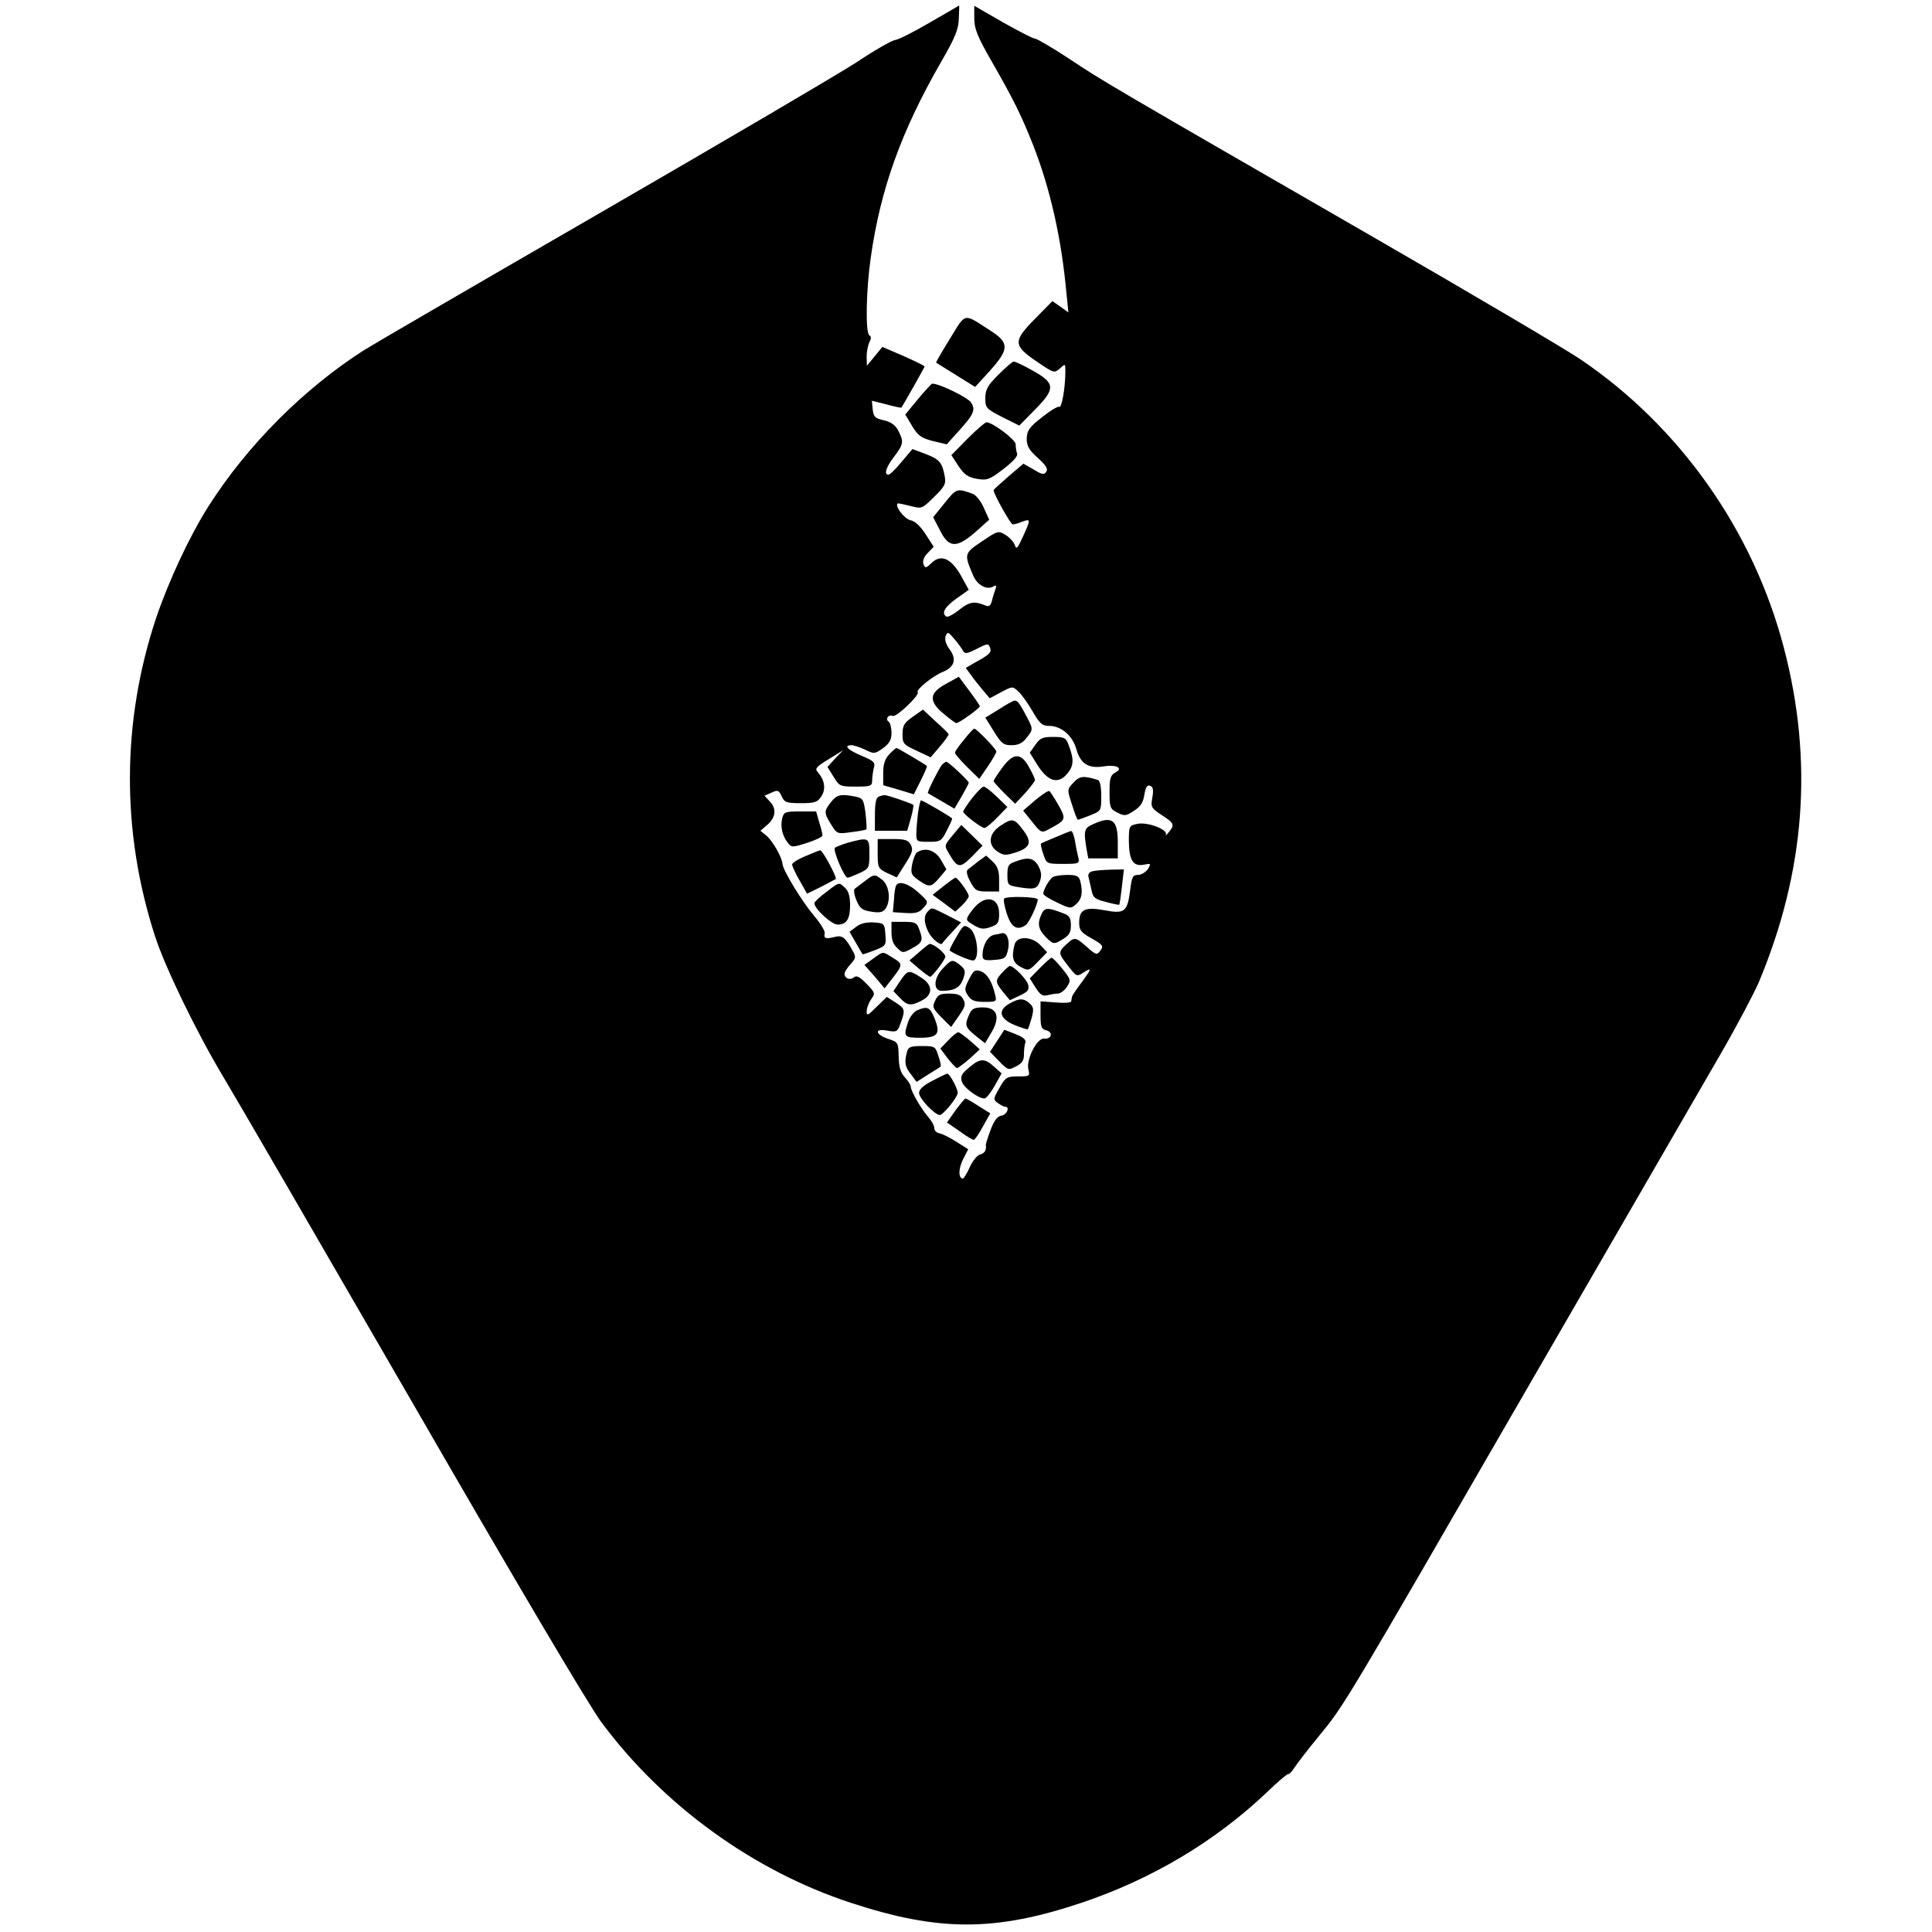 <?xml version="1.0" standalone="no"?>
<!DOCTYPE svg PUBLIC "-//W3C//DTD SVG 20010904//EN"
 "http://www.w3.org/TR/2001/REC-SVG-20010904/DTD/svg10.dtd">
<svg version="1.0" xmlns="http://www.w3.org/2000/svg"
 width="700pt" height="700pt" viewBox="0 0 700 700"
 preserveAspectRatio="xMidYMid meet">
<g transform="translate(0,700) scale(0.1,-0.1)"
fill="#000000" stroke="none">
<path d="M3370 6919 c-58 -34 -115 -63 -127 -64 -13 -2 -76 -38 -140 -81 -65
-42 -480 -286 -923 -542 -443 -256 -830 -481 -860 -500 -218 -139 -424 -345
-565 -567 -68 -107 -144 -270 -190 -406 -124 -374 -126 -771 -4 -1149 37 -115
152 -352 250 -515 40 -66 348 -597 685 -1180 365 -633 640 -1098 683 -1155
224 -302 552 -539 903 -654 319 -105 523 -105 837 0 253 85 482 221 670 399
40 39 76 69 78 67 3 -2 14 9 24 25 10 15 49 66 87 112 93 113 88 105 763 1274
327 565 640 1107 697 1205 56 97 116 211 134 252 169 403 199 803 91 1214
-111 424 -377 801 -738 1045 -55 37 -399 240 -765 451 -942 543 -963 555
-1086 637 -61 40 -117 73 -124 73 -7 0 -59 27 -116 59 l-104 60 0 -46 c0 -37
11 -65 64 -157 81 -142 105 -191 149 -301 63 -161 103 -340 121 -538 l7 -69
-29 21 -29 20 -61 -62 c-82 -83 -82 -98 3 -156 63 -43 65 -44 85 -26 20 18 20
18 20 -11 0 -58 -13 -133 -22 -128 -5 3 -33 -14 -63 -38 -46 -36 -54 -48 -55
-77 0 -27 8 -41 40 -70 29 -26 38 -40 31 -50 -8 -12 -15 -11 -46 8 l-37 21
-54 -46 c-30 -26 -54 -48 -54 -50 0 -14 62 -124 69 -124 6 0 21 4 35 10 31 11
31 9 2 -55 -19 -42 -24 -47 -29 -30 -4 11 -19 28 -34 37 -26 16 -28 15 -86
-24 -64 -43 -64 -45 -32 -121 15 -37 51 -57 76 -41 9 5 10 2 6 -10 -4 -10 -10
-29 -13 -43 -5 -18 -11 -22 -23 -17 -41 17 -58 14 -95 -15 -21 -17 -42 -28
-47 -25 -19 12 -7 34 36 65 l45 32 -28 51 c-36 63 -72 79 -106 47 -21 -20 -24
-21 -30 -5 -4 11 1 26 15 40 l22 23 -29 45 c-19 29 -38 48 -55 51 -22 5 -57
50 -47 61 2 1 22 -3 46 -9 42 -11 42 -11 86 32 39 38 44 48 39 75 -9 50 -19
62 -69 81 l-48 18 -39 -46 c-21 -26 -43 -47 -48 -47 -17 0 -9 27 21 66 34 45
35 54 15 93 -10 20 -26 32 -52 38 -33 7 -38 13 -41 40 l-3 31 52 -13 c29 -8
54 -13 55 -12 8 12 84 146 84 149 0 3 -34 19 -76 38 l-77 33 -28 -34 -28 -34
-1 33 c0 18 5 42 10 52 7 13 7 21 0 25 -15 9 -12 164 5 282 35 248 111 459
255 709 51 88 63 118 64 157 1 26 2 47 1 47 0 0 -47 -28 -105 -61z m118 -2275
c8 -14 13 -14 51 5 38 20 42 20 48 5 7 -18 -2 -26 -57 -56 l-31 -18 20 -27
c11 -16 31 -40 44 -56 l23 -27 41 22 c41 22 42 22 62 3 12 -10 35 -43 52 -72
26 -45 35 -53 60 -53 44 0 85 -35 99 -85 15 -52 43 -70 97 -62 48 8 75 -6 44
-22 -18 -10 -21 -21 -21 -71 0 -55 2 -61 28 -74 26 -13 31 -13 60 6 24 15 34
30 38 58 5 28 10 37 21 33 11 -4 13 -15 8 -43 -6 -34 -4 -38 34 -63 46 -30 48
-35 25 -63 -8 -10 -13 -14 -10 -8 9 18 -67 47 -103 39 -30 -6 -31 -8 -31 -63
1 -69 15 -92 54 -85 26 5 27 5 15 -16 -8 -11 -24 -21 -36 -21 -19 0 -22 -7
-28 -53 -10 -81 -20 -89 -93 -75 -72 13 -92 3 -92 -46 0 -26 7 -35 45 -56 41
-23 44 -28 32 -44 -13 -17 -15 -17 -49 13 -42 37 -45 37 -75 9 -30 -28 -29
-32 8 -79 30 -38 30 -39 57 -21 30 19 27 11 -17 -48 -14 -19 -27 -38 -27 -42
-1 -5 -2 -12 -3 -16 0 -5 -26 -7 -56 -4 l-55 4 0 -50 c0 -42 3 -51 21 -55 26
-7 19 -33 -8 -30 -26 3 -66 -77 -57 -112 6 -24 4 -25 -37 -25 -41 0 -46 -3
-68 -42 -23 -40 -23 -42 -5 -55 10 -7 21 -13 26 -13 18 0 6 -29 -13 -32 -15
-2 -27 -17 -40 -52 -10 -27 -18 -51 -17 -55 2 -19 -4 -29 -21 -34 -10 -2 -27
-23 -37 -45 -10 -23 -22 -42 -25 -42 -17 0 -17 35 0 69 l19 37 -44 28 c-24 15
-52 29 -61 30 -10 2 -18 10 -18 19 0 9 -10 26 -21 39 -25 28 -64 95 -64 110 0
7 -10 22 -21 34 -16 17 -22 37 -23 75 -1 50 -2 53 -35 64 -50 16 -55 40 -7 31
32 -6 37 -4 45 16 22 59 22 62 -13 85 l-33 21 -37 -36 c-31 -31 -36 -34 -36
-17 0 12 7 31 16 44 16 22 15 24 -17 57 -24 25 -36 31 -45 23 -15 -12 -34 -4
-34 13 0 7 10 22 22 35 18 20 20 26 9 45 -28 52 -39 61 -68 53 -32 -8 -39 -5
-35 14 2 7 -15 35 -37 61 -45 53 -114 166 -116 190 -2 25 -36 84 -59 103 l-21
17 21 18 c34 27 39 60 15 86 l-21 23 25 11 c23 11 27 9 37 -13 10 -22 17 -25
69 -25 51 0 61 3 75 25 17 26 12 58 -12 86 -13 14 -8 20 38 48 l53 33 -29 -30
-28 -31 22 -35 c21 -35 24 -36 81 -36 54 0 59 2 59 23 0 12 3 32 6 45 6 20 0
25 -45 44 -50 21 -66 38 -36 38 8 0 30 -7 49 -16 33 -16 35 -16 65 5 24 18 31
30 31 56 0 19 -5 37 -10 40 -14 9 -1 28 15 21 13 -5 99 77 90 86 -8 8 54 59
92 74 42 18 50 46 23 82 -13 18 -18 35 -14 47 7 17 9 16 30 -8 13 -15 27 -34
32 -43z"/>
<path d="M3427 4522 c-61 -33 -63 -63 -7 -109 21 -18 42 -33 45 -33 10 0 85
54 85 61 0 3 -17 28 -38 56 l-38 51 -47 -26z"/>
<path d="M3665 4457 c-11 -5 -37 -21 -57 -34 l-38 -23 31 -50 c27 -44 35 -50
64 -50 24 0 39 7 54 26 26 33 26 31 -7 92 -24 45 -30 49 -47 39z"/>
<path d="M3307 4403 c-31 -22 -37 -32 -37 -63 0 -34 3 -38 51 -60 l51 -24 33
39 c19 22 33 42 32 45 -1 3 -23 25 -48 47 l-45 42 -37 -26z"/>
<path d="M3493 4320 c-18 -21 -33 -43 -33 -47 0 -5 20 -28 44 -52 l44 -43 31
45 c17 25 31 50 31 54 0 9 -72 83 -80 83 -3 0 -20 -18 -37 -40z"/>
<path d="M3751 4301 l-20 -28 28 -45 c38 -60 75 -71 108 -31 24 29 25 51 4
106 -9 24 -16 27 -55 27 -38 0 -48 -4 -65 -29z"/>
<path d="M3222 4267 c-16 -17 -22 -36 -22 -68 l0 -44 55 -16 56 -17 25 50 c14
28 24 51 22 53 -8 7 -106 65 -110 65 -2 0 -14 -10 -26 -23z"/>
<path d="M3631 4218 c-17 -23 -31 -45 -31 -48 0 -3 18 -23 39 -44 l39 -38 36
38 c19 22 36 43 36 48 0 4 -10 26 -22 47 -29 53 -57 52 -97 -3z"/>
<path d="M3412 4228 c-13 -18 -54 -99 -50 -102 2 -1 24 -14 50 -29 l46 -27 26
44 c14 25 26 47 26 50 0 7 -73 75 -81 76 -4 0 -11 -6 -17 -12z"/>
<path d="M3890 4165 c-24 -25 -24 -25 -6 -80 9 -30 19 -55 21 -55 3 0 23 7 45
16 40 16 40 16 40 70 0 35 -5 56 -12 58 -52 16 -66 15 -88 -9z"/>
<path d="M3522 4108 c-18 -23 -32 -45 -32 -49 0 -9 66 -59 77 -59 5 0 26 17
46 38 l37 38 -38 37 c-21 20 -42 37 -48 37 -5 0 -24 -19 -42 -42z"/>
<path d="M3751 4101 l-44 -38 33 -41 c31 -39 34 -41 59 -27 64 34 65 36 36 88
-15 26 -30 49 -33 51 -4 2 -27 -13 -51 -33z"/>
<path d="M3011 4094 c-26 -33 -26 -38 0 -81 22 -35 23 -35 73 -28 28 3 52 8
55 10 2 2 0 29 -3 58 -7 51 -9 55 -38 61 -52 10 -66 7 -87 -20z"/>
<path d="M3183 4113 c-9 -3 -13 -26 -13 -64 l0 -59 59 0 58 0 13 45 c7 25 11
47 9 49 -9 6 -95 36 -104 35 -6 0 -16 -3 -22 -6z"/>
<path d="M3326 4054 c-3 -26 -6 -60 -6 -75 0 -28 2 -29 45 -29 42 0 46 2 65
40 11 21 20 41 20 44 0 4 -106 66 -113 66 -3 0 -7 -21 -11 -46z"/>
<path d="M2834 4035 c-7 -29 0 -63 20 -88 14 -18 16 -18 70 -1 31 10 56 22 56
27 0 5 -5 27 -12 48 l-11 39 -58 0 c-54 0 -59 -2 -65 -25z"/>
<path d="M3623 4007 c-41 -28 -45 -69 -8 -93 22 -14 29 -14 67 -2 53 18 58 38
23 83 -30 40 -38 42 -82 12z"/>
<path d="M3963 4015 c-35 -15 -37 -23 -27 -87 l7 -38 53 0 54 0 0 58 c0 81
-20 97 -87 67z"/>
<path d="M3452 3974 c-31 -37 -31 -38 -14 -66 31 -54 40 -55 83 -12 l39 40
-39 38 -38 37 -31 -37z"/>
<path d="M3825 3967 c-27 -11 -52 -22 -53 -23 -2 -1 1 -19 8 -38 12 -36 12
-36 72 -36 57 0 60 1 55 23 -3 12 -9 39 -12 60 -4 20 -10 37 -14 36 -3 0 -28
-10 -56 -22z"/>
<path d="M3073 3947 c-23 -7 -44 -15 -48 -19 -8 -8 34 -108 46 -108 5 0 24 8
44 17 34 16 35 19 35 70 0 59 -2 60 -77 40z"/>
<path d="M3180 3907 c0 -51 2 -54 34 -70 l35 -16 31 49 c26 40 29 52 20 69 -9
17 -20 21 -65 21 l-55 0 0 -53z"/>
<path d="M2918 3898 c-27 -11 -48 -25 -48 -30 0 -6 12 -32 27 -58 l27 -48 51
25 c27 14 51 27 53 28 6 5 -48 105 -56 104 -4 0 -28 -10 -54 -21z"/>
<path d="M3323 3912 c-6 -4 -14 -23 -18 -43 -6 -33 -4 -39 23 -58 39 -27 45
-27 76 9 l25 30 -20 35 c-21 35 -56 46 -86 27z"/>
<path d="M3544 3879 c-16 -13 -33 -26 -38 -30 -6 -5 -2 -23 10 -44 17 -32 23
-35 61 -35 l43 0 0 43 c0 33 -6 49 -23 65 l-24 22 -29 -21z"/>
<path d="M3678 3878 c-24 -8 -28 -15 -28 -48 0 -36 2 -38 38 -44 61 -10 70 -7
80 22 7 20 5 34 -6 55 -17 29 -38 33 -84 15z"/>
<path d="M3957 3843 c-11 -3 -16 -11 -13 -21 2 -9 7 -31 11 -48 5 -26 12 -32
52 -42 25 -7 47 -11 48 -10 2 2 6 31 10 66 l7 62 -49 -1 c-26 -1 -56 -3 -66
-6z"/>
<path d="M3134 3808 c-16 -12 -33 -25 -37 -28 -5 -4 -2 -23 6 -42 12 -29 21
-36 53 -41 30 -5 42 -3 52 10 20 28 15 82 -10 104 -29 23 -30 23 -64 -3z"/>
<path d="M3814 3822 c-12 -8 -34 -46 -34 -60 0 -5 22 -19 50 -32 48 -23 50
-23 70 -5 20 18 24 42 14 83 -5 18 -13 22 -48 22 -22 0 -46 -4 -52 -8z"/>
<path d="M3417 3788 l-38 -30 41 -30 41 -31 25 23 c13 13 24 28 24 33 0 12
-40 67 -48 67 -4 -1 -24 -15 -45 -32z"/>
<path d="M2995 3769 c-22 -16 -42 -35 -44 -40 -5 -17 61 -79 84 -79 32 0 45
20 45 70 0 33 -6 52 -18 63 -23 21 -20 22 -67 -14z"/>
<path d="M3247 3792 c-3 -4 -7 -27 -8 -52 l-4 -45 46 -3 c36 -2 49 1 64 18 20
22 20 22 -17 56 -35 32 -71 44 -81 26z"/>
<path d="M3638 3744 c-3 -3 1 -27 10 -55 16 -49 37 -62 68 -41 12 7 44 76 44
93 0 10 -113 13 -122 3z"/>
<path d="M3524 3704 c-23 -29 -25 -37 -13 -45 39 -26 48 -28 78 -18 27 10 31
15 31 49 0 62 -54 70 -96 14z"/>
<path d="M3362 3698 c-16 -16 -15 -43 3 -77 12 -24 45 -49 49 -39 1 2 16 20
35 40 l33 36 -50 26 c-60 30 -55 29 -70 14z"/>
<path d="M3771 3682 c-14 -33 -7 -54 27 -86 20 -17 22 -17 51 0 25 15 31 25
31 51 0 27 -5 35 -25 43 -63 24 -71 23 -84 -8z"/>
<path d="M3102 3642 l-24 -18 23 -40 c12 -21 23 -40 24 -41 1 -2 20 5 44 14
41 16 42 18 39 57 -3 40 -4 41 -43 44 -27 1 -48 -4 -63 -16z"/>
<path d="M3230 3622 c0 -27 7 -45 21 -57 19 -19 21 -19 55 0 36 19 40 29 24
69 -8 23 -15 26 -55 26 l-45 0 0 -38z"/>
<path d="M3465 3605 c-15 -25 -26 -47 -24 -49 13 -11 71 -36 84 -36 26 0 17
98 -12 117 -20 14 -23 12 -48 -32z"/>
<path d="M3602 3613 c-23 -5 -42 -37 -42 -74 0 -17 6 -20 42 -17 38 3 43 6 50
36 8 32 -3 64 -21 61 -3 -1 -16 -4 -29 -6z"/>
<path d="M3676 3578 c-12 -47 -6 -67 23 -82 27 -14 29 -14 61 19 l34 35 -24
25 c-31 33 -85 35 -94 3z"/>
<path d="M3330 3550 l-35 -30 35 -30 c19 -16 37 -29 40 -29 7 0 49 54 55 71 4
11 -40 48 -57 48 -2 0 -19 -13 -38 -30z"/>
<path d="M3164 3527 l-32 -23 37 -42 36 -43 26 33 c41 53 41 55 5 77 -40 25
-34 25 -72 -2z"/>
<path d="M3767 3492 l-36 -37 21 -33 c16 -26 26 -32 42 -28 12 3 29 6 38 6 10
0 25 11 34 25 15 23 14 26 -17 65 -18 22 -35 40 -39 40 -3 0 -22 -17 -43 -38z"/>
<path d="M3417 3492 c-35 -36 -37 -82 -4 -82 45 0 66 12 77 44 9 27 8 33 -11
49 -28 22 -31 22 -62 -11z"/>
<path d="M3632 3477 c-27 -29 -27 -35 3 -72 l24 -29 36 17 c30 14 35 21 30 40
-6 20 -52 67 -66 67 -3 0 -15 -10 -27 -23z"/>
<path d="M3511 3452 c-17 -33 -17 -39 -4 -59 12 -18 25 -23 60 -23 44 0 45 1
38 28 -11 47 -29 75 -52 83 -20 7 -26 3 -42 -29z"/>
<path d="M3261 3445 l-24 -36 23 -24 c27 -29 40 -31 80 -10 42 22 40 57 -4 84
-44 28 -47 27 -75 -14z"/>
<path d="M3388 3374 c-11 -23 -8 -28 23 -60 l35 -35 28 40 c23 33 26 43 16 60
-8 16 -20 21 -51 21 -33 0 -41 -4 -51 -26z"/>
<path d="M3658 3364 c-44 -24 -37 -55 18 -78 25 -10 47 -17 48 -15 2 2 8 21
14 41 8 31 7 39 -7 52 -22 20 -38 20 -73 0z"/>
<path d="M3324 3340 c-12 -5 -27 -23 -33 -41 -19 -55 -16 -59 43 -59 65 0 75
15 51 73 -16 38 -25 42 -61 27z"/>
<path d="M3512 3325 c-18 -39 -15 -47 22 -77 l35 -28 20 34 c37 59 26 96 -28
96 -31 0 -40 -5 -49 -25z"/>
<path d="M3613 3229 l-26 -40 33 -34 c32 -33 34 -33 61 -19 22 11 29 22 29 43
0 16 2 36 5 43 4 10 -7 20 -35 31 l-41 16 -26 -40z"/>
<path d="M3435 3230 l-28 -29 27 -36 c15 -19 30 -35 34 -35 4 1 24 16 45 34
l37 34 -35 31 c-20 17 -39 31 -43 31 -5 0 -21 -13 -37 -30z"/>
<path d="M3286 3188 c-10 -38 -7 -54 15 -81 l20 -27 42 27 c23 14 44 27 45 29
2 1 -1 19 -8 38 -11 35 -13 36 -60 36 -41 0 -49 -3 -54 -22z"/>
<path d="M3511 3132 c-27 -22 -32 -32 -26 -51 7 -22 59 -61 82 -61 6 0 23 21
37 46 l25 45 -27 24 c-35 32 -51 31 -91 -3z"/>
<path d="M3378 3084 c-33 -17 -48 -31 -48 -44 0 -20 56 -79 75 -80 12 0 65 65
65 80 0 16 -29 70 -38 70 -4 -1 -28 -12 -54 -26z"/>
<path d="M3462 2977 l-31 -44 45 -31 c24 -18 48 -32 52 -32 4 0 19 22 33 48
l27 48 -43 27 c-23 15 -44 27 -47 27 -2 0 -19 -20 -36 -43z"/>
<path d="M3442 5773 c-29 -47 -52 -86 -50 -87 2 -1 34 -22 72 -45 l69 -43 53
58 c71 79 72 102 1 147 -98 63 -86 66 -145 -30z"/>
<path d="M3617 5642 c-39 -39 -47 -54 -47 -85 0 -35 3 -38 61 -68 l62 -31 58
59 c74 75 73 95 -11 141 -31 18 -62 32 -67 32 -5 0 -30 -22 -56 -48z"/>
<path d="M3326 5554 l-46 -56 25 -42 c21 -34 32 -43 75 -54 l50 -12 37 41 c62
68 69 83 51 111 -12 18 -114 68 -140 68 -3 0 -26 -25 -52 -56z"/>
<path d="M3506 5411 l-59 -60 26 -40 c21 -31 34 -40 67 -46 37 -6 45 -3 96 36
35 27 53 47 49 56 -3 8 -5 23 -5 33 0 17 -84 80 -106 80 -5 0 -36 -27 -68 -59z"/>
<path d="M3423 5178 l-42 -52 25 -48 c32 -64 60 -65 129 -5 l49 44 -19 42
c-10 24 -28 46 -39 51 -59 22 -60 21 -103 -32z"/>
</g>
</svg>
